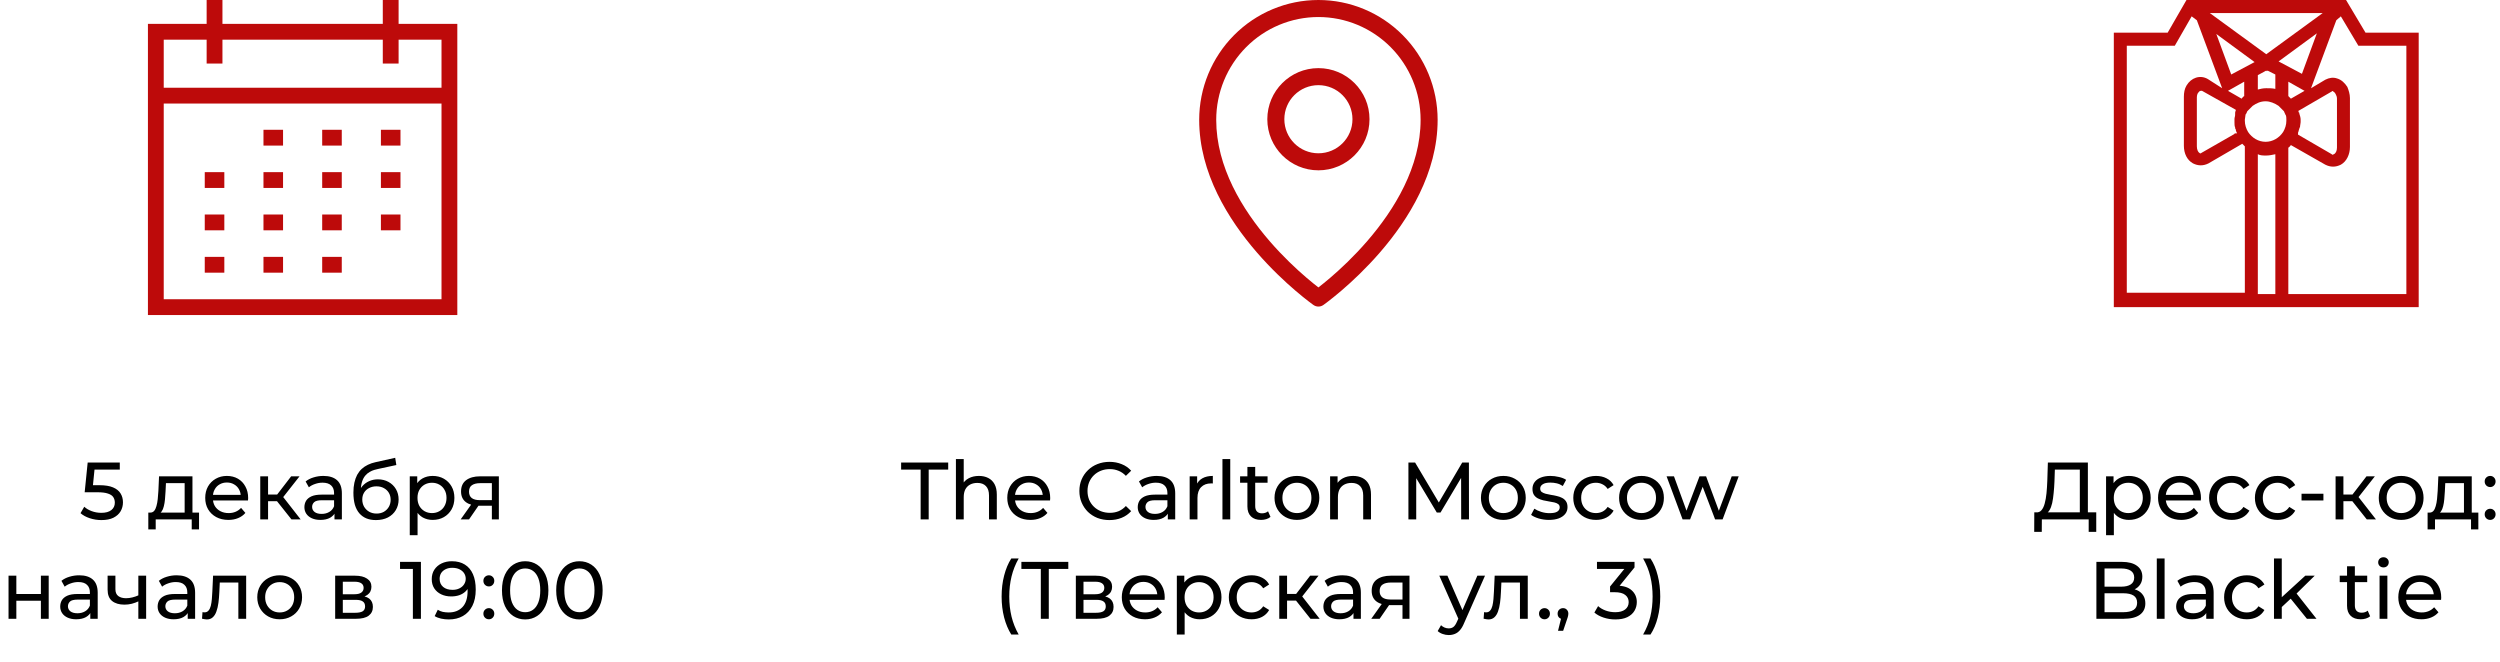 <svg width="1107" height="293" viewBox="0 0 1107 293" fill="none" xmlns="http://www.w3.org/2000/svg">
<path d="M199 14.069H69V136H199V14.069Z" stroke="#BD0A0A" stroke-width="7" stroke-miterlimit="10"/>
<path d="M69 42.348H199" stroke="#BD0A0A" stroke-width="7" stroke-miterlimit="10"/>
<path d="M116.667 60.966H125.333" stroke="#BD0A0A" stroke-width="7" stroke-miterlimit="10"/>
<path d="M142.667 60.966H151.333" stroke="#BD0A0A" stroke-width="7" stroke-miterlimit="10"/>
<path d="M168.667 60.966H177.333" stroke="#BD0A0A" stroke-width="7" stroke-miterlimit="10"/>
<path d="M168.667 79.724H177.333" stroke="#BD0A0A" stroke-width="7" stroke-miterlimit="10"/>
<path d="M142.667 79.724H151.333" stroke="#BD0A0A" stroke-width="7" stroke-miterlimit="10"/>
<path d="M116.667 79.724H125.333" stroke="#BD0A0A" stroke-width="7" stroke-miterlimit="10"/>
<path d="M90.667 79.724H99.333" stroke="#BD0A0A" stroke-width="7" stroke-miterlimit="10"/>
<path d="M90.667 98.483H99.333" stroke="#BD0A0A" stroke-width="7" stroke-miterlimit="10"/>
<path d="M116.667 98.483H125.333" stroke="#BD0A0A" stroke-width="7" stroke-miterlimit="10"/>
<path d="M142.667 98.483H151.333" stroke="#BD0A0A" stroke-width="7" stroke-miterlimit="10"/>
<path d="M168.667 98.483H177.333" stroke="#BD0A0A" stroke-width="7" stroke-miterlimit="10"/>
<path d="M90.667 117.241H99.333" stroke="#BD0A0A" stroke-width="7" stroke-miterlimit="10"/>
<path d="M116.667 117.241H125.333" stroke="#BD0A0A" stroke-width="7" stroke-miterlimit="10"/>
<path d="M142.667 117.241H151.333" stroke="#BD0A0A" stroke-width="7" stroke-miterlimit="10"/>
<path d="M95 0V28.138" stroke="#BD0A0A" stroke-width="7" stroke-miterlimit="10"/>
<path d="M173 0V28.138" stroke="#BD0A0A" stroke-width="7" stroke-miterlimit="10"/>
<path fill-rule="evenodd" clip-rule="evenodd" d="M551.803 20.872C560.291 12.334 571.798 7.542 583.792 7.542C595.786 7.542 607.293 12.334 615.78 20.872C624.269 29.411 629.042 40.996 629.042 53.082C629.042 73.921 617.488 92.78 605.449 106.707C599.475 113.618 593.491 119.187 589.001 123.026C586.866 124.851 585.076 126.28 583.792 127.272C582.508 126.28 580.717 124.851 578.583 123.026C574.092 119.187 568.108 113.618 562.134 106.707C550.095 92.78 538.542 73.921 538.542 53.082C538.542 40.996 543.314 29.411 551.803 20.872ZM581.618 135.061C581.62 135.061 581.621 135.062 583.792 131.979C585.963 135.062 585.964 135.061 585.965 135.061C584.663 135.977 582.92 135.977 581.618 135.061ZM581.618 135.061L583.792 131.979L585.965 135.061L585.979 135.051L586.013 135.027L586.133 134.941C586.236 134.867 586.384 134.76 586.574 134.62C586.954 134.341 587.503 133.932 588.196 133.399C589.583 132.333 591.549 130.77 593.902 128.758C598.602 124.739 604.874 118.905 611.155 111.639C623.626 97.212 636.583 76.621 636.583 53.082C636.583 39.011 631.027 25.512 621.129 15.555C611.23 5.598 597.8 0 583.792 0C569.783 0 556.353 5.598 546.454 15.555C536.557 25.512 531 39.011 531 53.082C531 76.621 543.957 97.212 556.429 111.639C562.71 118.905 568.981 124.739 573.682 128.758C576.035 130.77 578.001 132.333 579.387 133.399C580.08 133.932 580.629 134.341 581.009 134.62C581.199 134.76 581.347 134.867 581.45 134.941L581.57 135.027L581.605 135.051L581.618 135.061ZM568.708 52.792C568.708 44.462 575.462 37.708 583.792 37.708C592.122 37.708 598.875 44.462 598.875 52.792C598.875 61.122 592.122 67.875 583.792 67.875C575.462 67.875 568.708 61.122 568.708 52.792ZM583.792 30.167C571.296 30.167 561.167 40.296 561.167 52.792C561.167 65.287 571.296 75.417 583.792 75.417C596.287 75.417 606.417 65.287 606.417 52.792C606.417 40.296 596.287 30.167 583.792 30.167Z" fill="#BD0A0A"/>
<path d="M44.907 230.288C43.131 230.288 41.403 230.012 39.723 229.46C38.067 228.908 36.711 228.164 35.655 227.228L37.311 224.384C38.151 225.176 39.243 225.824 40.587 226.328C41.931 226.832 43.359 227.084 44.871 227.084C46.791 227.084 48.267 226.676 49.299 225.86C50.331 225.044 50.847 223.952 50.847 222.584C50.847 221.648 50.619 220.832 50.163 220.136C49.707 219.44 48.915 218.912 47.787 218.552C46.683 218.168 45.159 217.976 43.215 217.976H37.491L38.823 204.8H53.043V207.932H40.155L42.027 206.168L40.983 216.572L39.111 214.844H43.971C46.491 214.844 48.519 215.168 50.055 215.816C51.591 216.464 52.707 217.364 53.403 218.516C54.099 219.644 54.447 220.952 54.447 222.44C54.447 223.88 54.099 225.2 53.403 226.4C52.707 227.576 51.651 228.524 50.235 229.244C48.843 229.94 47.067 230.288 44.907 230.288ZM81.763 228.38V213.944H73.483L73.303 217.616C73.255 218.816 73.171 219.98 73.051 221.108C72.955 222.212 72.787 223.232 72.547 224.168C72.331 225.104 72.007 225.872 71.575 226.472C71.143 227.072 70.567 227.444 69.847 227.588L66.427 226.976C67.171 227 67.771 226.76 68.227 226.256C68.683 225.728 69.031 225.008 69.271 224.096C69.535 223.184 69.727 222.152 69.847 221C69.967 219.824 70.063 218.612 70.135 217.364L70.423 210.92H85.219V228.38H81.763ZM65.671 234.428V226.976H88.135V234.428H84.895V230H68.947V234.428H65.671ZM101.133 230.216C99.093 230.216 97.293 229.796 95.733 228.956C94.197 228.116 92.997 226.964 92.133 225.5C91.293 224.036 90.873 222.356 90.873 220.46C90.873 218.564 91.281 216.884 92.097 215.42C92.937 213.956 94.077 212.816 95.517 212C96.981 211.16 98.625 210.74 100.449 210.74C102.297 210.74 103.929 211.148 105.345 211.964C106.761 212.78 107.865 213.932 108.657 215.42C109.473 216.884 109.881 218.6 109.881 220.568C109.881 220.712 109.869 220.88 109.845 221.072C109.845 221.264 109.833 221.444 109.809 221.612H93.573V219.128H108.009L106.605 219.992C106.629 218.768 106.377 217.676 105.849 216.716C105.321 215.756 104.589 215.012 103.653 214.484C102.741 213.932 101.673 213.656 100.449 213.656C99.249 213.656 98.181 213.932 97.245 214.484C96.309 215.012 95.577 215.768 95.049 216.752C94.521 217.712 94.257 218.816 94.257 220.064V220.64C94.257 221.912 94.545 223.052 95.121 224.06C95.721 225.044 96.549 225.812 97.605 226.364C98.661 226.916 99.873 227.192 101.241 227.192C102.369 227.192 103.389 227 104.301 226.616C105.237 226.232 106.053 225.656 106.749 224.888L108.657 227.12C107.793 228.128 106.713 228.896 105.417 229.424C104.145 229.952 102.717 230.216 101.133 230.216ZM129.067 230L121.687 220.712L124.531 218.984L133.135 230H129.067ZM115.243 230V210.92H118.699V230H115.243ZM117.655 221.936V218.984H123.955V221.936H117.655ZM124.819 220.856L121.615 220.424L128.923 210.92H132.631L124.819 220.856ZM148.107 230V225.968L147.927 225.212V218.336C147.927 216.872 147.495 215.744 146.631 214.952C145.791 214.136 144.519 213.728 142.815 213.728C141.687 213.728 140.583 213.92 139.503 214.304C138.423 214.664 137.511 215.156 136.767 215.78L135.327 213.188C136.311 212.396 137.487 211.796 138.855 211.388C140.247 210.956 141.699 210.74 143.211 210.74C145.827 210.74 147.843 211.376 149.259 212.648C150.675 213.92 151.383 215.864 151.383 218.48V230H148.107ZM141.843 230.216C140.427 230.216 139.179 229.976 138.099 229.496C137.043 229.016 136.227 228.356 135.651 227.516C135.075 226.652 134.787 225.68 134.787 224.6C134.787 223.568 135.027 222.632 135.507 221.792C136.011 220.952 136.815 220.28 137.919 219.776C139.047 219.272 140.559 219.02 142.455 219.02H148.503V221.504H142.599C140.871 221.504 139.707 221.792 139.107 222.368C138.507 222.944 138.207 223.64 138.207 224.456C138.207 225.392 138.579 226.148 139.323 226.724C140.067 227.276 141.099 227.552 142.419 227.552C143.715 227.552 144.843 227.264 145.803 226.688C146.787 226.112 147.495 225.272 147.927 224.168L148.611 226.544C148.155 227.672 147.351 228.572 146.199 229.244C145.047 229.892 143.595 230.216 141.843 230.216ZM166.426 230.288C164.842 230.288 163.438 230.036 162.214 229.532C161.014 229.028 159.982 228.284 159.118 227.3C158.254 226.292 157.594 225.032 157.138 223.52C156.706 221.984 156.49 220.184 156.49 218.12C156.49 216.488 156.634 215.024 156.922 213.728C157.21 212.432 157.618 211.28 158.146 210.272C158.698 209.264 159.37 208.388 160.162 207.644C160.978 206.9 161.89 206.288 162.898 205.808C163.93 205.304 165.058 204.92 166.282 204.656L174.994 202.712L175.498 205.916L167.47 207.644C166.99 207.74 166.414 207.884 165.742 208.076C165.07 208.268 164.386 208.568 163.69 208.976C162.994 209.36 162.346 209.9 161.746 210.596C161.146 211.292 160.666 212.204 160.306 213.332C159.946 214.436 159.766 215.804 159.766 217.436C159.766 217.892 159.778 218.24 159.802 218.48C159.826 218.72 159.85 218.96 159.874 219.2C159.922 219.44 159.958 219.8 159.982 220.28L158.542 218.804C158.926 217.484 159.538 216.332 160.378 215.348C161.218 214.364 162.226 213.608 163.402 213.08C164.602 212.528 165.91 212.252 167.326 212.252C169.102 212.252 170.674 212.636 172.042 213.404C173.434 214.172 174.526 215.228 175.318 216.572C176.11 217.916 176.506 219.452 176.506 221.18C176.506 222.932 176.086 224.504 175.246 225.896C174.43 227.264 173.266 228.344 171.754 229.136C170.242 229.904 168.466 230.288 166.426 230.288ZM166.75 227.408C167.974 227.408 169.054 227.144 169.99 226.616C170.926 226.064 171.658 225.332 172.186 224.42C172.714 223.484 172.978 222.44 172.978 221.288C172.978 220.136 172.714 219.116 172.186 218.228C171.658 217.34 170.926 216.644 169.99 216.14C169.054 215.612 167.95 215.348 166.678 215.348C165.478 215.348 164.398 215.6 163.438 216.104C162.478 216.584 161.734 217.268 161.206 218.156C160.678 219.02 160.414 220.028 160.414 221.18C160.414 222.332 160.678 223.388 161.206 224.348C161.758 225.284 162.502 226.028 163.438 226.58C164.398 227.132 165.502 227.408 166.75 227.408ZM191.558 230.216C189.974 230.216 188.522 229.856 187.202 229.136C185.906 228.392 184.862 227.3 184.07 225.86C183.302 224.42 182.918 222.62 182.918 220.46C182.918 218.3 183.29 216.5 184.034 215.06C184.802 213.62 185.834 212.54 187.13 211.82C188.45 211.1 189.926 210.74 191.558 210.74C193.43 210.74 195.086 211.148 196.526 211.964C197.966 212.78 199.106 213.92 199.946 215.384C200.786 216.824 201.206 218.516 201.206 220.46C201.206 222.404 200.786 224.108 199.946 225.572C199.106 227.036 197.966 228.176 196.526 228.992C195.086 229.808 193.43 230.216 191.558 230.216ZM181.442 236.984V210.92H184.754V216.068L184.538 220.496L184.898 224.924V236.984H181.442ZM191.27 227.192C192.494 227.192 193.586 226.916 194.546 226.364C195.53 225.812 196.298 225.032 196.85 224.024C197.426 222.992 197.714 221.804 197.714 220.46C197.714 219.092 197.426 217.916 196.85 216.932C196.298 215.924 195.53 215.144 194.546 214.592C193.586 214.04 192.494 213.764 191.27 213.764C190.07 213.764 188.978 214.04 187.994 214.592C187.034 215.144 186.266 215.924 185.69 216.932C185.138 217.916 184.862 219.092 184.862 220.46C184.862 221.804 185.138 222.992 185.69 224.024C186.266 225.032 187.034 225.812 187.994 226.364C188.978 226.916 190.07 227.192 191.27 227.192ZM217.798 230V223.304L218.338 223.952H212.254C209.71 223.952 207.718 223.412 206.278 222.332C204.862 221.252 204.154 219.68 204.154 217.616C204.154 215.408 204.91 213.74 206.422 212.612C207.958 211.484 209.998 210.92 212.542 210.92H220.894V230H217.798ZM203.974 230L209.158 222.692H212.722L207.682 230H203.974ZM217.798 222.224V212.972L218.338 213.944H212.65C211.066 213.944 209.842 214.244 208.978 214.844C208.114 215.42 207.682 216.38 207.682 217.724C207.682 220.22 209.29 221.468 212.506 221.468H218.338L217.798 222.224ZM3.78 274V254.92H7.236V263.02H18.108V254.92H21.564V274H18.108V266.008H7.236V274H3.78ZM39.983 274V269.968L39.803 269.212V262.336C39.803 260.872 39.371 259.744 38.508 258.952C37.667 258.136 36.395 257.728 34.691 257.728C33.563 257.728 32.459 257.92 31.38 258.304C30.299 258.664 29.387 259.156 28.643 259.78L27.203 257.188C28.188 256.396 29.363 255.796 30.732 255.388C32.123 254.956 33.575 254.74 35.087 254.74C37.703 254.74 39.719 255.376 41.136 256.648C42.551 257.92 43.26 259.864 43.26 262.48V274H39.983ZM33.719 274.216C32.303 274.216 31.055 273.976 29.976 273.496C28.919 273.016 28.104 272.356 27.527 271.516C26.951 270.652 26.663 269.68 26.663 268.6C26.663 267.568 26.904 266.632 27.384 265.792C27.887 264.952 28.692 264.28 29.796 263.776C30.924 263.272 32.435 263.02 34.331 263.02H40.38V265.504H34.475C32.748 265.504 31.584 265.792 30.983 266.368C30.384 266.944 30.084 267.64 30.084 268.456C30.084 269.392 30.456 270.148 31.2 270.724C31.944 271.276 32.975 271.552 34.295 271.552C35.592 271.552 36.719 271.264 37.679 270.688C38.663 270.112 39.371 269.272 39.803 268.168L40.487 270.544C40.032 271.672 39.227 272.572 38.075 273.244C36.923 273.892 35.471 274.216 33.719 274.216ZM61.507 266.188C60.499 266.668 59.455 267.052 58.375 267.34C57.319 267.604 56.227 267.736 55.099 267.736C52.795 267.736 50.971 267.196 49.627 266.116C48.307 265.036 47.647 263.368 47.647 261.112V254.92H51.103V260.896C51.103 262.264 51.523 263.272 52.363 263.92C53.227 264.568 54.379 264.892 55.819 264.892C56.731 264.892 57.667 264.772 58.627 264.532C59.611 264.292 60.571 263.956 61.507 263.524V266.188ZM61.255 274V254.92H64.711V274H61.255ZM83.12 274V269.968L82.94 269.212V262.336C82.94 260.872 82.508 259.744 81.644 258.952C80.804 258.136 79.532 257.728 77.828 257.728C76.7 257.728 75.596 257.92 74.516 258.304C73.436 258.664 72.524 259.156 71.78 259.78L70.34 257.188C71.324 256.396 72.5 255.796 73.868 255.388C75.26 254.956 76.712 254.74 78.224 254.74C80.84 254.74 82.856 255.376 84.272 256.648C85.688 257.92 86.396 259.864 86.396 262.48V274H83.12ZM76.856 274.216C75.44 274.216 74.192 273.976 73.112 273.496C72.056 273.016 71.24 272.356 70.664 271.516C70.088 270.652 69.8 269.68 69.8 268.6C69.8 267.568 70.04 266.632 70.52 265.792C71.024 264.952 71.828 264.28 72.932 263.776C74.06 263.272 75.572 263.02 77.468 263.02H83.516V265.504H77.612C75.884 265.504 74.72 265.792 74.12 266.368C73.52 266.944 73.22 267.64 73.22 268.456C73.22 269.392 73.592 270.148 74.336 270.724C75.08 271.276 76.112 271.552 77.432 271.552C78.728 271.552 79.856 271.264 80.816 270.688C81.8 270.112 82.508 269.272 82.94 268.168L83.624 270.544C83.168 271.672 82.364 272.572 81.212 273.244C80.06 273.892 78.608 274.216 76.856 274.216ZM89.451 273.964L89.668 271.048C89.835 271.072 89.992 271.096 90.135 271.12C90.279 271.144 90.412 271.156 90.531 271.156C91.299 271.156 91.9 270.892 92.332 270.364C92.787 269.836 93.124 269.14 93.34 268.276C93.555 267.388 93.712 266.392 93.808 265.288C93.903 264.184 93.975 263.08 94.023 261.976L94.347 254.92H108.999V274H105.543V256.936L106.371 257.944H96.579L97.371 256.9L97.12 262.192C97.047 263.872 96.915 265.444 96.724 266.908C96.531 268.372 96.231 269.656 95.823 270.76C95.439 271.864 94.9 272.728 94.204 273.352C93.531 273.976 92.656 274.288 91.576 274.288C91.263 274.288 90.927 274.252 90.567 274.18C90.231 274.132 89.859 274.06 89.451 273.964ZM123.854 274.216C121.934 274.216 120.23 273.796 118.742 272.956C117.254 272.116 116.078 270.964 115.214 269.5C114.35 268.012 113.918 266.332 113.918 264.46C113.918 262.564 114.35 260.884 115.214 259.42C116.078 257.956 117.254 256.816 118.742 256C120.23 255.16 121.934 254.74 123.854 254.74C125.75 254.74 127.442 255.16 128.93 256C130.442 256.816 131.618 257.956 132.458 259.42C133.322 260.86 133.754 262.54 133.754 264.46C133.754 266.356 133.322 268.036 132.458 269.5C131.618 270.964 130.442 272.116 128.93 272.956C127.442 273.796 125.75 274.216 123.854 274.216ZM123.854 271.192C125.078 271.192 126.17 270.916 127.13 270.364C128.114 269.812 128.882 269.032 129.434 268.024C129.986 266.992 130.262 265.804 130.262 264.46C130.262 263.092 129.986 261.916 129.434 260.932C128.882 259.924 128.114 259.144 127.13 258.592C126.17 258.04 125.078 257.764 123.854 257.764C122.63 257.764 121.538 258.04 120.578 258.592C119.618 259.144 118.85 259.924 118.274 260.932C117.698 261.916 117.41 263.092 117.41 264.46C117.41 265.804 117.698 266.992 118.274 268.024C118.85 269.032 119.618 269.812 120.578 270.364C121.538 270.916 122.63 271.192 123.854 271.192ZM148.412 274V254.92H157.268C159.5 254.92 161.252 255.352 162.524 256.216C163.82 257.056 164.468 258.256 164.468 259.816C164.468 261.376 163.856 262.588 162.632 263.452C161.432 264.292 159.836 264.712 157.844 264.712L158.384 263.776C160.664 263.776 162.356 264.196 163.46 265.036C164.564 265.876 165.116 267.112 165.116 268.744C165.116 270.4 164.492 271.696 163.244 272.632C162.02 273.544 160.136 274 157.592 274H148.412ZM151.796 271.336H157.34C158.78 271.336 159.86 271.12 160.58 270.688C161.3 270.232 161.66 269.512 161.66 268.528C161.66 267.52 161.324 266.788 160.652 266.332C160.004 265.852 158.972 265.612 157.556 265.612H151.796V271.336ZM151.796 263.128H156.98C158.3 263.128 159.296 262.888 159.968 262.408C160.664 261.904 161.012 261.208 161.012 260.32C161.012 259.408 160.664 258.724 159.968 258.268C159.296 257.812 158.3 257.584 156.98 257.584H151.796V263.128ZM182.822 274V250.24L184.37 251.932H177.134V248.8H186.386V274H182.822ZM200.07 248.512C202.35 248.512 204.27 249.004 205.83 249.988C207.414 250.972 208.614 252.4 209.43 254.272C210.246 256.12 210.654 258.388 210.654 261.076C210.654 263.932 210.15 266.344 209.142 268.312C208.134 270.28 206.742 271.768 204.966 272.776C203.19 273.784 201.114 274.288 198.738 274.288C197.562 274.288 196.422 274.168 195.318 273.928C194.238 273.688 193.29 273.316 192.474 272.812L193.842 270.004C194.514 270.436 195.258 270.748 196.074 270.94C196.914 271.108 197.79 271.192 198.702 271.192C201.246 271.192 203.274 270.4 204.786 268.816C206.298 267.208 207.054 264.832 207.054 261.688C207.054 261.184 207.03 260.584 206.982 259.888C206.934 259.192 206.826 258.508 206.658 257.836L207.846 259.06C207.51 260.164 206.946 261.1 206.154 261.868C205.386 262.612 204.45 263.176 203.346 263.56C202.266 263.92 201.078 264.1 199.782 264.1C198.126 264.1 196.65 263.788 195.354 263.164C194.058 262.54 193.038 261.664 192.294 260.536C191.55 259.384 191.178 258.028 191.178 256.468C191.178 254.836 191.562 253.432 192.33 252.256C193.122 251.056 194.19 250.132 195.534 249.484C196.902 248.836 198.414 248.512 200.07 248.512ZM200.214 251.428C199.134 251.428 198.174 251.632 197.334 252.04C196.494 252.448 195.834 253.012 195.354 253.732C194.898 254.452 194.67 255.316 194.67 256.324C194.67 257.812 195.186 259 196.218 259.888C197.25 260.752 198.642 261.184 200.394 261.184C201.546 261.184 202.554 260.968 203.418 260.536C204.306 260.104 204.99 259.516 205.47 258.772C205.974 258.028 206.226 257.2 206.226 256.288C206.226 255.4 205.998 254.596 205.542 253.876C205.086 253.156 204.414 252.568 203.526 252.112C202.638 251.656 201.534 251.428 200.214 251.428ZM216.493 259.672C215.821 259.672 215.245 259.444 214.765 258.988C214.285 258.508 214.045 257.908 214.045 257.188C214.045 256.468 214.285 255.88 214.765 255.424C215.245 254.968 215.821 254.74 216.493 254.74C217.141 254.74 217.693 254.968 218.149 255.424C218.629 255.88 218.869 256.468 218.869 257.188C218.869 257.908 218.629 258.508 218.149 258.988C217.693 259.444 217.141 259.672 216.493 259.672ZM216.493 274.216C215.821 274.216 215.245 273.988 214.765 273.532C214.285 273.052 214.045 272.452 214.045 271.732C214.045 271.012 214.285 270.424 214.765 269.968C215.245 269.512 215.821 269.284 216.493 269.284C217.141 269.284 217.693 269.512 218.149 269.968C218.629 270.424 218.869 271.012 218.869 271.732C218.869 272.452 218.629 273.052 218.149 273.532C217.693 273.988 217.141 274.216 216.493 274.216ZM232.569 274.288C230.601 274.288 228.837 273.784 227.277 272.776C225.741 271.768 224.517 270.304 223.605 268.384C222.717 266.464 222.273 264.136 222.273 261.4C222.273 258.664 222.717 256.336 223.605 254.416C224.517 252.496 225.741 251.032 227.277 250.024C228.837 249.016 230.601 248.512 232.569 248.512C234.513 248.512 236.265 249.016 237.825 250.024C239.385 251.032 240.609 252.496 241.497 254.416C242.385 256.336 242.829 258.664 242.829 261.4C242.829 264.136 242.385 266.464 241.497 268.384C240.609 270.304 239.385 271.768 237.825 272.776C236.265 273.784 234.513 274.288 232.569 274.288ZM232.569 271.084C233.889 271.084 235.041 270.724 236.025 270.004C237.033 269.284 237.813 268.204 238.365 266.764C238.941 265.324 239.229 263.536 239.229 261.4C239.229 259.264 238.941 257.476 238.365 256.036C237.813 254.596 237.033 253.516 236.025 252.796C235.041 252.076 233.889 251.716 232.569 251.716C231.249 251.716 230.085 252.076 229.077 252.796C228.069 253.516 227.277 254.596 226.701 256.036C226.149 257.476 225.873 259.264 225.873 261.4C225.873 263.536 226.149 265.324 226.701 266.764C227.277 268.204 228.069 269.284 229.077 270.004C230.085 270.724 231.249 271.084 232.569 271.084ZM256.581 274.288C254.613 274.288 252.849 273.784 251.289 272.776C249.753 271.768 248.529 270.304 247.617 268.384C246.729 266.464 246.285 264.136 246.285 261.4C246.285 258.664 246.729 256.336 247.617 254.416C248.529 252.496 249.753 251.032 251.289 250.024C252.849 249.016 254.613 248.512 256.581 248.512C258.525 248.512 260.277 249.016 261.837 250.024C263.397 251.032 264.621 252.496 265.509 254.416C266.397 256.336 266.841 258.664 266.841 261.4C266.841 264.136 266.397 266.464 265.509 268.384C264.621 270.304 263.397 271.768 261.837 272.776C260.277 273.784 258.525 274.288 256.581 274.288ZM256.581 271.084C257.901 271.084 259.053 270.724 260.037 270.004C261.045 269.284 261.825 268.204 262.377 266.764C262.953 265.324 263.241 263.536 263.241 261.4C263.241 259.264 262.953 257.476 262.377 256.036C261.825 254.596 261.045 253.516 260.037 252.796C259.053 252.076 257.901 251.716 256.581 251.716C255.261 251.716 254.097 252.076 253.089 252.796C252.081 253.516 251.289 254.596 250.713 256.036C250.161 257.476 249.885 259.264 249.885 261.4C249.885 263.536 250.161 265.324 250.713 266.764C251.289 268.204 252.081 269.284 253.089 270.004C254.097 270.724 255.261 271.084 256.581 271.084Z" fill="black"/>
<path d="M407.659 230V207.932H399.019V204.8H419.863V207.932H411.223V230H407.659ZM433.468 210.74C435.028 210.74 436.396 211.04 437.572 211.64C438.772 212.24 439.708 213.152 440.38 214.376C441.052 215.6 441.388 217.148 441.388 219.02V230H437.932V219.416C437.932 217.568 437.476 216.176 436.564 215.24C435.676 214.304 434.416 213.836 432.784 213.836C431.56 213.836 430.492 214.076 429.58 214.556C428.668 215.036 427.96 215.744 427.456 216.68C426.976 217.616 426.736 218.78 426.736 220.172V230H423.28V203.288H426.736V216.068L426.052 214.7C426.676 213.452 427.636 212.48 428.932 211.784C430.228 211.088 431.74 210.74 433.468 210.74ZM456.28 230.216C454.24 230.216 452.44 229.796 450.88 228.956C449.344 228.116 448.144 226.964 447.28 225.5C446.44 224.036 446.02 222.356 446.02 220.46C446.02 218.564 446.428 216.884 447.244 215.42C448.084 213.956 449.224 212.816 450.664 212C452.128 211.16 453.772 210.74 455.596 210.74C457.444 210.74 459.076 211.148 460.492 211.964C461.908 212.78 463.012 213.932 463.804 215.42C464.62 216.884 465.028 218.6 465.028 220.568C465.028 220.712 465.016 220.88 464.992 221.072C464.992 221.264 464.98 221.444 464.956 221.612H448.72V219.128H463.156L461.752 219.992C461.776 218.768 461.524 217.676 460.996 216.716C460.468 215.756 459.736 215.012 458.8 214.484C457.888 213.932 456.82 213.656 455.596 213.656C454.396 213.656 453.328 213.932 452.392 214.484C451.456 215.012 450.724 215.768 450.196 216.752C449.668 217.712 449.404 218.816 449.404 220.064V220.64C449.404 221.912 449.692 223.052 450.268 224.06C450.868 225.044 451.696 225.812 452.752 226.364C453.808 226.916 455.02 227.192 456.388 227.192C457.516 227.192 458.536 227 459.448 226.616C460.384 226.232 461.2 225.656 461.896 224.888L463.804 227.12C462.94 228.128 461.86 228.896 460.564 229.424C459.292 229.952 457.864 230.216 456.28 230.216ZM491.267 230.288C489.347 230.288 487.571 229.976 485.939 229.352C484.331 228.704 482.927 227.804 481.727 226.652C480.551 225.476 479.627 224.108 478.955 222.548C478.283 220.988 477.947 219.272 477.947 217.4C477.947 215.528 478.283 213.812 478.955 212.252C479.627 210.692 480.563 209.336 481.763 208.184C482.963 207.008 484.367 206.108 485.975 205.484C487.607 204.836 489.383 204.512 491.303 204.512C493.247 204.512 495.035 204.848 496.667 205.52C498.323 206.168 499.727 207.14 500.879 208.436L498.539 210.704C497.579 209.696 496.499 208.952 495.299 208.472C494.099 207.968 492.815 207.716 491.447 207.716C490.031 207.716 488.711 207.956 487.487 208.436C486.287 208.916 485.243 209.588 484.355 210.452C483.467 211.316 482.771 212.348 482.267 213.548C481.787 214.724 481.547 216.008 481.547 217.4C481.547 218.792 481.787 220.088 482.267 221.288C482.771 222.464 483.467 223.484 484.355 224.348C485.243 225.212 486.287 225.884 487.487 226.364C488.711 226.844 490.031 227.084 491.447 227.084C492.815 227.084 494.099 226.844 495.299 226.364C496.499 225.86 497.579 225.092 498.539 224.06L500.879 226.328C499.727 227.624 498.323 228.608 496.667 229.28C495.035 229.952 493.235 230.288 491.267 230.288ZM517.108 230V225.968L516.928 225.212V218.336C516.928 216.872 516.496 215.744 515.632 214.952C514.792 214.136 513.52 213.728 511.816 213.728C510.688 213.728 509.584 213.92 508.504 214.304C507.424 214.664 506.512 215.156 505.768 215.78L504.328 213.188C505.312 212.396 506.488 211.796 507.856 211.388C509.248 210.956 510.7 210.74 512.212 210.74C514.828 210.74 516.844 211.376 518.26 212.648C519.676 213.92 520.384 215.864 520.384 218.48V230H517.108ZM510.844 230.216C509.428 230.216 508.18 229.976 507.1 229.496C506.044 229.016 505.228 228.356 504.652 227.516C504.076 226.652 503.788 225.68 503.788 224.6C503.788 223.568 504.028 222.632 504.508 221.792C505.012 220.952 505.816 220.28 506.92 219.776C508.048 219.272 509.56 219.02 511.456 219.02H517.504V221.504H511.6C509.872 221.504 508.708 221.792 508.108 222.368C507.508 222.944 507.208 223.64 507.208 224.456C507.208 225.392 507.58 226.148 508.324 226.724C509.068 227.276 510.1 227.552 511.42 227.552C512.716 227.552 513.844 227.264 514.804 226.688C515.788 226.112 516.496 225.272 516.928 224.168L517.612 226.544C517.156 227.672 516.352 228.572 515.2 229.244C514.048 229.892 512.596 230.216 510.844 230.216ZM526.78 230V210.92H530.092V216.104L529.768 214.808C530.296 213.488 531.184 212.48 532.432 211.784C533.68 211.088 535.216 210.74 537.04 210.74V214.088C536.896 214.064 536.752 214.052 536.608 214.052C536.488 214.052 536.368 214.052 536.248 214.052C534.4 214.052 532.936 214.604 531.856 215.708C530.776 216.812 530.236 218.408 530.236 220.496V230H526.78ZM541.299 230V203.288H544.755V230H541.299ZM558.398 230.216C556.478 230.216 554.99 229.7 553.934 228.668C552.878 227.636 552.35 226.16 552.35 224.24V206.744H555.806V224.096C555.806 225.128 556.058 225.92 556.562 226.472C557.09 227.024 557.834 227.3 558.794 227.3C559.874 227.3 560.774 227 561.494 226.4L562.574 228.884C562.046 229.34 561.41 229.676 560.666 229.892C559.946 230.108 559.19 230.216 558.398 230.216ZM549.11 213.764V210.92H561.278V213.764H549.11ZM574.292 230.216C572.372 230.216 570.668 229.796 569.18 228.956C567.692 228.116 566.516 226.964 565.652 225.5C564.788 224.012 564.356 222.332 564.356 220.46C564.356 218.564 564.788 216.884 565.652 215.42C566.516 213.956 567.692 212.816 569.18 212C570.668 211.16 572.372 210.74 574.292 210.74C576.188 210.74 577.88 211.16 579.368 212C580.88 212.816 582.056 213.956 582.896 215.42C583.76 216.86 584.192 218.54 584.192 220.46C584.192 222.356 583.76 224.036 582.896 225.5C582.056 226.964 580.88 228.116 579.368 228.956C577.88 229.796 576.188 230.216 574.292 230.216ZM574.292 227.192C575.516 227.192 576.608 226.916 577.568 226.364C578.552 225.812 579.32 225.032 579.872 224.024C580.424 222.992 580.7 221.804 580.7 220.46C580.7 219.092 580.424 217.916 579.872 216.932C579.32 215.924 578.552 215.144 577.568 214.592C576.608 214.04 575.516 213.764 574.292 213.764C573.068 213.764 571.976 214.04 571.016 214.592C570.056 215.144 569.288 215.924 568.712 216.932C568.136 217.916 567.848 219.092 567.848 220.46C567.848 221.804 568.136 222.992 568.712 224.024C569.288 225.032 570.056 225.812 571.016 226.364C571.976 226.916 573.068 227.192 574.292 227.192ZM599.159 210.74C600.719 210.74 602.087 211.04 603.263 211.64C604.463 212.24 605.399 213.152 606.071 214.376C606.743 215.6 607.079 217.148 607.079 219.02V230H603.623V219.416C603.623 217.568 603.167 216.176 602.255 215.24C601.367 214.304 600.107 213.836 598.475 213.836C597.251 213.836 596.183 214.076 595.271 214.556C594.359 215.036 593.651 215.744 593.147 216.68C592.667 217.616 592.427 218.78 592.427 220.172V230H588.971V210.92H592.283V216.068L591.743 214.7C592.367 213.452 593.327 212.48 594.623 211.784C595.919 211.088 597.431 210.74 599.159 210.74ZM623.647 230V204.8H626.599L637.903 223.844H636.319L647.479 204.8H650.431L650.467 230H647.011L646.975 210.236H647.803L637.867 226.94H636.211L626.203 210.236H627.103V230H623.647ZM665.698 230.216C663.778 230.216 662.074 229.796 660.586 228.956C659.098 228.116 657.922 226.964 657.058 225.5C656.194 224.012 655.762 222.332 655.762 220.46C655.762 218.564 656.194 216.884 657.058 215.42C657.922 213.956 659.098 212.816 660.586 212C662.074 211.16 663.778 210.74 665.698 210.74C667.594 210.74 669.286 211.16 670.774 212C672.286 212.816 673.462 213.956 674.302 215.42C675.166 216.86 675.598 218.54 675.598 220.46C675.598 222.356 675.166 224.036 674.302 225.5C673.462 226.964 672.286 228.116 670.774 228.956C669.286 229.796 667.594 230.216 665.698 230.216ZM665.698 227.192C666.922 227.192 668.014 226.916 668.974 226.364C669.958 225.812 670.726 225.032 671.278 224.024C671.83 222.992 672.106 221.804 672.106 220.46C672.106 219.092 671.83 217.916 671.278 216.932C670.726 215.924 669.958 215.144 668.974 214.592C668.014 214.04 666.922 213.764 665.698 213.764C664.474 213.764 663.382 214.04 662.422 214.592C661.462 215.144 660.694 215.924 660.118 216.932C659.542 217.916 659.254 219.092 659.254 220.46C659.254 221.804 659.542 222.992 660.118 224.024C660.694 225.032 661.462 225.812 662.422 226.364C663.382 226.916 664.474 227.192 665.698 227.192ZM685.85 230.216C684.266 230.216 682.754 230 681.314 229.568C679.898 229.136 678.782 228.608 677.966 227.984L679.406 225.248C680.222 225.8 681.23 226.268 682.43 226.652C683.63 227.036 684.854 227.228 686.102 227.228C687.71 227.228 688.862 227 689.558 226.544C690.278 226.088 690.638 225.452 690.638 224.636C690.638 224.036 690.422 223.568 689.99 223.232C689.558 222.896 688.982 222.644 688.262 222.476C687.566 222.308 686.786 222.164 685.922 222.044C685.058 221.9 684.194 221.732 683.33 221.54C682.466 221.324 681.674 221.036 680.954 220.676C680.234 220.292 679.658 219.776 679.226 219.128C678.794 218.456 678.578 217.568 678.578 216.464C678.578 215.312 678.902 214.304 679.55 213.44C680.198 212.576 681.11 211.916 682.286 211.46C683.486 210.98 684.902 210.74 686.534 210.74C687.782 210.74 689.042 210.896 690.314 211.208C691.61 211.496 692.666 211.916 693.482 212.468L692.006 215.204C691.142 214.628 690.242 214.232 689.306 214.016C688.37 213.8 687.434 213.692 686.498 213.692C684.986 213.692 683.858 213.944 683.114 214.448C682.37 214.928 681.998 215.552 681.998 216.32C681.998 216.968 682.214 217.472 682.646 217.832C683.102 218.168 683.678 218.432 684.374 218.624C685.094 218.816 685.886 218.984 686.75 219.128C687.614 219.248 688.478 219.416 689.342 219.632C690.206 219.824 690.986 220.1 691.682 220.46C692.402 220.82 692.978 221.324 693.41 221.972C693.866 222.62 694.094 223.484 694.094 224.564C694.094 225.716 693.758 226.712 693.086 227.552C692.414 228.392 691.466 229.052 690.242 229.532C689.018 229.988 687.554 230.216 685.85 230.216ZM706.729 230.216C704.785 230.216 703.045 229.796 701.509 228.956C699.997 228.116 698.809 226.964 697.945 225.5C697.081 224.036 696.649 222.356 696.649 220.46C696.649 218.564 697.081 216.884 697.945 215.42C698.809 213.956 699.997 212.816 701.509 212C703.045 211.16 704.785 210.74 706.729 210.74C708.457 210.74 709.993 211.088 711.337 211.784C712.705 212.456 713.761 213.464 714.505 214.808L711.877 216.5C711.253 215.564 710.485 214.88 709.573 214.448C708.685 213.992 707.725 213.764 706.693 213.764C705.445 213.764 704.329 214.04 703.345 214.592C702.361 215.144 701.581 215.924 701.005 216.932C700.429 217.916 700.141 219.092 700.141 220.46C700.141 221.828 700.429 223.016 701.005 224.024C701.581 225.032 702.361 225.812 703.345 226.364C704.329 226.916 705.445 227.192 706.693 227.192C707.725 227.192 708.685 226.976 709.573 226.544C710.485 226.088 711.253 225.392 711.877 224.456L714.505 226.112C713.761 227.432 712.705 228.452 711.337 229.172C709.993 229.868 708.457 230.216 706.729 230.216ZM726.87 230.216C724.95 230.216 723.246 229.796 721.758 228.956C720.27 228.116 719.094 226.964 718.23 225.5C717.366 224.012 716.934 222.332 716.934 220.46C716.934 218.564 717.366 216.884 718.23 215.42C719.094 213.956 720.27 212.816 721.758 212C723.246 211.16 724.95 210.74 726.87 210.74C728.766 210.74 730.458 211.16 731.946 212C733.458 212.816 734.634 213.956 735.474 215.42C736.338 216.86 736.77 218.54 736.77 220.46C736.77 222.356 736.338 224.036 735.474 225.5C734.634 226.964 733.458 228.116 731.946 228.956C730.458 229.796 728.766 230.216 726.87 230.216ZM726.87 227.192C728.094 227.192 729.186 226.916 730.146 226.364C731.13 225.812 731.898 225.032 732.45 224.024C733.002 222.992 733.278 221.804 733.278 220.46C733.278 219.092 733.002 217.916 732.45 216.932C731.898 215.924 731.13 215.144 730.146 214.592C729.186 214.04 728.094 213.764 726.87 213.764C725.646 213.764 724.554 214.04 723.594 214.592C722.634 215.144 721.866 215.924 721.29 216.932C720.714 217.916 720.426 219.092 720.426 220.46C720.426 221.804 720.714 222.992 721.29 224.024C721.866 225.032 722.634 225.812 723.594 226.364C724.554 226.916 725.646 227.192 726.87 227.192ZM745.054 230L737.962 210.92H741.238L747.538 228.2H745.99L752.542 210.92H755.458L761.866 228.2H760.354L766.798 210.92H769.894L762.766 230H759.454L753.442 214.232H754.45L748.366 230H745.054ZM447.8 280.984C446.432 278.8 445.376 276.28 444.632 273.424C443.888 270.544 443.516 267.448 443.516 264.136C443.516 260.824 443.888 257.728 444.632 254.848C445.376 251.944 446.432 249.424 447.8 247.288H451.076C449.636 249.832 448.58 252.496 447.908 255.28C447.236 258.04 446.9 260.992 446.9 264.136C446.9 267.28 447.236 270.244 447.908 273.028C448.58 275.788 449.636 278.44 451.076 280.984H447.8ZM460.875 274V250.996L461.775 251.932H452.271V248.8H473.043V251.932H463.539L464.403 250.996V274H460.875ZM476.385 274V254.92H485.241C487.473 254.92 489.225 255.352 490.497 256.216C491.793 257.056 492.441 258.256 492.441 259.816C492.441 261.376 491.829 262.588 490.605 263.452C489.405 264.292 487.809 264.712 485.817 264.712L486.357 263.776C488.637 263.776 490.329 264.196 491.433 265.036C492.537 265.876 493.089 267.112 493.089 268.744C493.089 270.4 492.465 271.696 491.217 272.632C489.993 273.544 488.109 274 485.565 274H476.385ZM479.769 271.336H485.313C486.753 271.336 487.833 271.12 488.553 270.688C489.273 270.232 489.633 269.512 489.633 268.528C489.633 267.52 489.297 266.788 488.625 266.332C487.977 265.852 486.945 265.612 485.529 265.612H479.769V271.336ZM479.769 263.128H484.953C486.273 263.128 487.269 262.888 487.941 262.408C488.637 261.904 488.985 261.208 488.985 260.32C488.985 259.408 488.637 258.724 487.941 258.268C487.269 257.812 486.273 257.584 484.953 257.584H479.769V263.128ZM506.994 274.216C504.954 274.216 503.154 273.796 501.594 272.956C500.058 272.116 498.858 270.964 497.994 269.5C497.154 268.036 496.734 266.356 496.734 264.46C496.734 262.564 497.142 260.884 497.958 259.42C498.798 257.956 499.938 256.816 501.378 256C502.842 255.16 504.486 254.74 506.31 254.74C508.158 254.74 509.79 255.148 511.206 255.964C512.622 256.78 513.726 257.932 514.518 259.42C515.334 260.884 515.742 262.6 515.742 264.568C515.742 264.712 515.73 264.88 515.706 265.072C515.706 265.264 515.694 265.444 515.67 265.612H499.434V263.128H513.87L512.466 263.992C512.49 262.768 512.238 261.676 511.71 260.716C511.182 259.756 510.45 259.012 509.514 258.484C508.602 257.932 507.534 257.656 506.31 257.656C505.11 257.656 504.042 257.932 503.106 258.484C502.17 259.012 501.438 259.768 500.91 260.752C500.382 261.712 500.118 262.816 500.118 264.064V264.64C500.118 265.912 500.406 267.052 500.982 268.06C501.582 269.044 502.41 269.812 503.466 270.364C504.522 270.916 505.734 271.192 507.102 271.192C508.23 271.192 509.25 271 510.162 270.616C511.098 270.232 511.914 269.656 512.61 268.888L514.518 271.12C513.654 272.128 512.574 272.896 511.278 273.424C510.006 273.952 508.578 274.216 506.994 274.216ZM531.22 274.216C529.636 274.216 528.184 273.856 526.864 273.136C525.568 272.392 524.524 271.3 523.732 269.86C522.964 268.42 522.58 266.62 522.58 264.46C522.58 262.3 522.952 260.5 523.696 259.06C524.464 257.62 525.496 256.54 526.792 255.82C528.112 255.1 529.588 254.74 531.22 254.74C533.092 254.74 534.748 255.148 536.188 255.964C537.628 256.78 538.768 257.92 539.608 259.384C540.448 260.824 540.868 262.516 540.868 264.46C540.868 266.404 540.448 268.108 539.608 269.572C538.768 271.036 537.628 272.176 536.188 272.992C534.748 273.808 533.092 274.216 531.22 274.216ZM521.104 280.984V254.92H524.416V260.068L524.2 264.496L524.56 268.924V280.984H521.104ZM530.932 271.192C532.156 271.192 533.248 270.916 534.208 270.364C535.192 269.812 535.96 269.032 536.512 268.024C537.088 266.992 537.376 265.804 537.376 264.46C537.376 263.092 537.088 261.916 536.512 260.932C535.96 259.924 535.192 259.144 534.208 258.592C533.248 258.04 532.156 257.764 530.932 257.764C529.732 257.764 528.64 258.04 527.656 258.592C526.696 259.144 525.928 259.924 525.352 260.932C524.8 261.916 524.524 263.092 524.524 264.46C524.524 265.804 524.8 266.992 525.352 268.024C525.928 269.032 526.696 269.812 527.656 270.364C528.64 270.916 529.732 271.192 530.932 271.192ZM554.205 274.216C552.261 274.216 550.521 273.796 548.985 272.956C547.473 272.116 546.285 270.964 545.421 269.5C544.557 268.036 544.125 266.356 544.125 264.46C544.125 262.564 544.557 260.884 545.421 259.42C546.285 257.956 547.473 256.816 548.985 256C550.521 255.16 552.261 254.74 554.205 254.74C555.933 254.74 557.469 255.088 558.813 255.784C560.181 256.456 561.237 257.464 561.981 258.808L559.353 260.5C558.729 259.564 557.961 258.88 557.049 258.448C556.161 257.992 555.201 257.764 554.169 257.764C552.921 257.764 551.805 258.04 550.821 258.592C549.837 259.144 549.057 259.924 548.481 260.932C547.905 261.916 547.617 263.092 547.617 264.46C547.617 265.828 547.905 267.016 548.481 268.024C549.057 269.032 549.837 269.812 550.821 270.364C551.805 270.916 552.921 271.192 554.169 271.192C555.201 271.192 556.161 270.976 557.049 270.544C557.961 270.088 558.729 269.392 559.353 268.456L561.981 270.112C561.237 271.432 560.181 272.452 558.813 273.172C557.469 273.868 555.933 274.216 554.205 274.216ZM580.279 274L572.899 264.712L575.743 262.984L584.347 274H580.279ZM566.455 274V254.92H569.911V274H566.455ZM568.867 265.936V262.984H575.167V265.936H568.867ZM576.031 264.856L572.827 264.424L580.135 254.92H583.843L576.031 264.856ZM599.319 274V269.968L599.139 269.212V262.336C599.139 260.872 598.707 259.744 597.843 258.952C597.003 258.136 595.731 257.728 594.027 257.728C592.899 257.728 591.795 257.92 590.715 258.304C589.635 258.664 588.723 259.156 587.979 259.78L586.539 257.188C587.523 256.396 588.699 255.796 590.067 255.388C591.459 254.956 592.911 254.74 594.423 254.74C597.039 254.74 599.055 255.376 600.471 256.648C601.887 257.92 602.595 259.864 602.595 262.48V274H599.319ZM593.055 274.216C591.639 274.216 590.391 273.976 589.311 273.496C588.255 273.016 587.439 272.356 586.863 271.516C586.287 270.652 585.999 269.68 585.999 268.6C585.999 267.568 586.239 266.632 586.719 265.792C587.223 264.952 588.027 264.28 589.131 263.776C590.259 263.272 591.771 263.02 593.667 263.02H599.715V265.504H593.811C592.083 265.504 590.919 265.792 590.319 266.368C589.719 266.944 589.419 267.64 589.419 268.456C589.419 269.392 589.791 270.148 590.535 270.724C591.279 271.276 592.311 271.552 593.631 271.552C594.927 271.552 596.055 271.264 597.015 270.688C597.999 270.112 598.707 269.272 599.139 268.168L599.823 270.544C599.367 271.672 598.563 272.572 597.411 273.244C596.259 273.892 594.807 274.216 593.055 274.216ZM621.023 274V267.304L621.563 267.952H615.479C612.935 267.952 610.943 267.412 609.503 266.332C608.087 265.252 607.379 263.68 607.379 261.616C607.379 259.408 608.135 257.74 609.647 256.612C611.183 255.484 613.223 254.92 615.767 254.92H624.119V274H621.023ZM607.199 274L612.383 266.692H615.947L610.907 274H607.199ZM621.023 266.224V256.972L621.563 257.944H615.875C614.291 257.944 613.067 258.244 612.203 258.844C611.339 259.42 610.907 260.38 610.907 261.724C610.907 264.22 612.515 265.468 615.731 265.468H621.563L621.023 266.224ZM641.502 281.2C640.59 281.2 639.702 281.044 638.838 280.732C637.974 280.444 637.23 280.012 636.606 279.436L638.082 276.844C638.562 277.3 639.09 277.648 639.666 277.888C640.242 278.128 640.854 278.248 641.502 278.248C642.342 278.248 643.038 278.032 643.59 277.6C644.142 277.168 644.658 276.4 645.138 275.296L646.326 272.668L646.686 272.236L654.174 254.92H657.558L648.306 275.908C647.754 277.252 647.13 278.308 646.434 279.076C645.762 279.844 645.018 280.384 644.202 280.696C643.386 281.032 642.486 281.2 641.502 281.2ZM646.038 274.612L637.326 254.92H640.926L648.342 271.912L646.038 274.612ZM656.944 273.964L657.16 271.048C657.328 271.072 657.484 271.096 657.628 271.12C657.772 271.144 657.904 271.156 658.024 271.156C658.792 271.156 659.392 270.892 659.824 270.364C660.28 269.836 660.616 269.14 660.832 268.276C661.048 267.388 661.204 266.392 661.3 265.288C661.396 264.184 661.468 263.08 661.516 261.976L661.84 254.92H676.492V274H673.036V256.936L673.864 257.944H664.072L664.864 256.9L664.612 262.192C664.54 263.872 664.408 265.444 664.216 266.908C664.024 268.372 663.724 269.656 663.316 270.76C662.932 271.864 662.392 272.728 661.696 273.352C661.024 273.976 660.148 274.288 659.068 274.288C658.756 274.288 658.42 274.252 658.06 274.18C657.724 274.132 657.352 274.06 656.944 273.964ZM683.93 274.216C683.258 274.216 682.682 273.988 682.202 273.532C681.722 273.052 681.482 272.452 681.482 271.732C681.482 271.012 681.722 270.424 682.202 269.968C682.682 269.512 683.258 269.284 683.93 269.284C684.578 269.284 685.13 269.512 685.586 269.968C686.066 270.424 686.306 271.012 686.306 271.732C686.306 272.452 686.066 273.052 685.586 273.532C685.13 273.988 684.578 274.216 683.93 274.216ZM689.89 279.328L691.69 272.056L692.158 274.144C691.462 274.144 690.874 273.928 690.394 273.496C689.938 273.064 689.71 272.476 689.71 271.732C689.71 271.012 689.938 270.424 690.394 269.968C690.874 269.512 691.45 269.284 692.122 269.284C692.818 269.284 693.382 269.524 693.814 270.004C694.246 270.46 694.462 271.036 694.462 271.732C694.462 271.972 694.438 272.212 694.39 272.452C694.366 272.668 694.306 272.932 694.21 273.244C694.138 273.532 694.018 273.892 693.85 274.324L692.158 279.328H689.89ZM715.239 274.288C713.463 274.288 711.735 274.012 710.055 273.46C708.399 272.908 707.043 272.164 705.987 271.228L707.643 268.384C708.483 269.176 709.575 269.824 710.919 270.328C712.263 270.832 713.703 271.084 715.239 271.084C717.111 271.084 718.563 270.688 719.595 269.896C720.651 269.08 721.179 267.988 721.179 266.62C721.179 265.3 720.675 264.244 719.667 263.452C718.683 262.636 717.111 262.228 714.951 262.228H712.935V259.708L720.423 250.492L720.927 251.932H707.139V248.8H723.771V251.248L716.319 260.428L714.447 259.312H715.635C718.683 259.312 720.963 259.996 722.475 261.364C724.011 262.732 724.779 264.472 724.779 266.584C724.779 268 724.431 269.296 723.735 270.472C723.039 271.648 721.983 272.584 720.567 273.28C719.175 273.952 717.399 274.288 715.239 274.288ZM730.836 280.984H727.56C729.024 278.44 730.092 275.788 730.764 273.028C731.436 270.244 731.772 267.28 731.772 264.136C731.772 260.992 731.436 258.04 730.764 255.28C730.092 252.496 729.024 249.832 727.56 247.288H730.836C732.252 249.424 733.32 251.944 734.04 254.848C734.784 257.728 735.156 260.824 735.156 264.136C735.156 267.448 734.784 270.544 734.04 273.424C733.32 276.28 732.252 278.8 730.836 280.984Z" fill="black"/>
<path d="M920.945 228.308V207.932H909.893L909.713 213.224C909.641 215 909.521 216.704 909.353 218.336C909.209 219.968 908.993 221.444 908.705 222.764C908.417 224.06 908.009 225.128 907.481 225.968C906.977 226.808 906.329 227.324 905.537 227.516L901.649 226.868C902.585 226.94 903.353 226.628 903.953 225.932C904.577 225.212 905.057 224.216 905.393 222.944C905.753 221.648 906.017 220.148 906.185 218.444C906.353 216.716 906.473 214.868 906.545 212.9L906.797 204.8H924.509V228.308H920.945ZM900.749 235.508L900.785 226.868H928.217V235.508H924.869V230H904.133L904.097 235.508H900.749ZM942.679 230.216C941.095 230.216 939.643 229.856 938.323 229.136C937.027 228.392 935.983 227.3 935.191 225.86C934.423 224.42 934.039 222.62 934.039 220.46C934.039 218.3 934.411 216.5 935.155 215.06C935.923 213.62 936.955 212.54 938.251 211.82C939.571 211.1 941.047 210.74 942.679 210.74C944.551 210.74 946.207 211.148 947.647 211.964C949.087 212.78 950.227 213.92 951.067 215.384C951.907 216.824 952.327 218.516 952.327 220.46C952.327 222.404 951.907 224.108 951.067 225.572C950.227 227.036 949.087 228.176 947.647 228.992C946.207 229.808 944.551 230.216 942.679 230.216ZM932.563 236.984V210.92H935.875V216.068L935.659 220.496L936.019 224.924V236.984H932.563ZM942.391 227.192C943.615 227.192 944.707 226.916 945.667 226.364C946.651 225.812 947.419 225.032 947.971 224.024C948.547 222.992 948.835 221.804 948.835 220.46C948.835 219.092 948.547 217.916 947.971 216.932C947.419 215.924 946.651 215.144 945.667 214.592C944.707 214.04 943.615 213.764 942.391 213.764C941.191 213.764 940.099 214.04 939.115 214.592C938.155 215.144 937.387 215.924 936.811 216.932C936.259 217.916 935.983 219.092 935.983 220.46C935.983 221.804 936.259 222.992 936.811 224.024C937.387 225.032 938.155 225.812 939.115 226.364C940.099 226.916 941.191 227.192 942.391 227.192ZM965.844 230.216C963.804 230.216 962.004 229.796 960.444 228.956C958.908 228.116 957.708 226.964 956.844 225.5C956.004 224.036 955.584 222.356 955.584 220.46C955.584 218.564 955.992 216.884 956.808 215.42C957.648 213.956 958.788 212.816 960.228 212C961.692 211.16 963.336 210.74 965.16 210.74C967.008 210.74 968.64 211.148 970.056 211.964C971.472 212.78 972.576 213.932 973.368 215.42C974.184 216.884 974.592 218.6 974.592 220.568C974.592 220.712 974.58 220.88 974.556 221.072C974.556 221.264 974.544 221.444 974.52 221.612H958.284V219.128H972.72L971.316 219.992C971.34 218.768 971.088 217.676 970.56 216.716C970.032 215.756 969.3 215.012 968.364 214.484C967.452 213.932 966.384 213.656 965.16 213.656C963.96 213.656 962.892 213.932 961.956 214.484C961.02 215.012 960.288 215.768 959.76 216.752C959.232 217.712 958.968 218.816 958.968 220.064V220.64C958.968 221.912 959.256 223.052 959.832 224.06C960.432 225.044 961.26 225.812 962.316 226.364C963.372 226.916 964.584 227.192 965.952 227.192C967.08 227.192 968.1 227 969.012 226.616C969.948 226.232 970.764 225.656 971.46 224.888L973.368 227.12C972.504 228.128 971.424 228.896 970.128 229.424C968.856 229.952 967.428 230.216 965.844 230.216ZM988.269 230.216C986.325 230.216 984.585 229.796 983.049 228.956C981.537 228.116 980.349 226.964 979.485 225.5C978.621 224.036 978.189 222.356 978.189 220.46C978.189 218.564 978.621 216.884 979.485 215.42C980.349 213.956 981.537 212.816 983.049 212C984.585 211.16 986.325 210.74 988.269 210.74C989.997 210.74 991.533 211.088 992.877 211.784C994.245 212.456 995.301 213.464 996.045 214.808L993.417 216.5C992.793 215.564 992.025 214.88 991.113 214.448C990.225 213.992 989.265 213.764 988.233 213.764C986.985 213.764 985.869 214.04 984.885 214.592C983.901 215.144 983.121 215.924 982.545 216.932C981.969 217.916 981.681 219.092 981.681 220.46C981.681 221.828 981.969 223.016 982.545 224.024C983.121 225.032 983.901 225.812 984.885 226.364C985.869 226.916 986.985 227.192 988.233 227.192C989.265 227.192 990.225 226.976 991.113 226.544C992.025 226.088 992.793 225.392 993.417 224.456L996.045 226.112C995.301 227.432 994.245 228.452 992.877 229.172C991.533 229.868 989.997 230.216 988.269 230.216ZM1008.55 230.216C1006.61 230.216 1004.87 229.796 1003.33 228.956C1001.82 228.116 1000.63 226.964 999.771 225.5C998.907 224.036 998.475 222.356 998.475 220.46C998.475 218.564 998.907 216.884 999.771 215.42C1000.63 213.956 1001.82 212.816 1003.33 212C1004.87 211.16 1006.61 210.74 1008.55 210.74C1010.28 210.74 1011.82 211.088 1013.16 211.784C1014.53 212.456 1015.59 213.464 1016.33 214.808L1013.7 216.5C1013.08 215.564 1012.31 214.88 1011.4 214.448C1010.51 213.992 1009.55 213.764 1008.52 213.764C1007.27 213.764 1006.15 214.04 1005.17 214.592C1004.19 215.144 1003.41 215.924 1002.83 216.932C1002.25 217.916 1001.97 219.092 1001.97 220.46C1001.97 221.828 1002.25 223.016 1002.83 224.024C1003.41 225.032 1004.19 225.812 1005.17 226.364C1006.15 226.916 1007.27 227.192 1008.52 227.192C1009.55 227.192 1010.51 226.976 1011.4 226.544C1012.31 226.088 1013.08 225.392 1013.7 224.456L1016.33 226.112C1015.59 227.432 1014.53 228.452 1013.16 229.172C1011.82 229.868 1010.28 230.216 1008.55 230.216ZM1019.12 221.612V218.624H1028.81V221.612H1019.12ZM1048.02 230L1040.64 220.712L1043.49 218.984L1052.09 230H1048.02ZM1034.2 230V210.92H1037.66V230H1034.2ZM1036.61 221.936V218.984H1042.91V221.936H1036.61ZM1043.78 220.856L1040.57 220.424L1047.88 210.92H1051.59L1043.78 220.856ZM1063.25 230.216C1061.33 230.216 1059.63 229.796 1058.14 228.956C1056.65 228.116 1055.48 226.964 1054.61 225.5C1053.75 224.012 1053.32 222.332 1053.32 220.46C1053.32 218.564 1053.75 216.884 1054.61 215.42C1055.48 213.956 1056.65 212.816 1058.14 212C1059.63 211.16 1061.33 210.74 1063.25 210.74C1065.15 210.74 1066.84 211.16 1068.33 212C1069.84 212.816 1071.02 213.956 1071.86 215.42C1072.72 216.86 1073.15 218.54 1073.15 220.46C1073.15 222.356 1072.72 224.036 1071.86 225.5C1071.02 226.964 1069.84 228.116 1068.33 228.956C1066.84 229.796 1065.15 230.216 1063.25 230.216ZM1063.25 227.192C1064.48 227.192 1065.57 226.916 1066.53 226.364C1067.51 225.812 1068.28 225.032 1068.83 224.024C1069.39 222.992 1069.66 221.804 1069.66 220.46C1069.66 219.092 1069.39 217.916 1068.83 216.932C1068.28 215.924 1067.51 215.144 1066.53 214.592C1065.57 214.04 1064.48 213.764 1063.25 213.764C1062.03 213.764 1060.94 214.04 1059.98 214.592C1059.02 215.144 1058.25 215.924 1057.67 216.932C1057.1 217.916 1056.81 219.092 1056.81 220.46C1056.81 221.804 1057.1 222.992 1057.67 224.024C1058.25 225.032 1059.02 225.812 1059.98 226.364C1060.94 226.916 1062.03 227.192 1063.25 227.192ZM1091.04 228.38V213.944H1082.76L1082.58 217.616C1082.53 218.816 1082.44 219.98 1082.32 221.108C1082.23 222.212 1082.06 223.232 1081.82 224.168C1081.6 225.104 1081.28 225.872 1080.85 226.472C1080.42 227.072 1079.84 227.444 1079.12 227.588L1075.7 226.976C1076.44 227 1077.04 226.76 1077.5 226.256C1077.96 225.728 1078.3 225.008 1078.54 224.096C1078.81 223.184 1079 222.152 1079.12 221C1079.24 219.824 1079.34 218.612 1079.41 217.364L1079.7 210.92H1094.49V228.38H1091.04ZM1074.94 234.428V226.976H1097.41V234.428H1094.17V230H1078.22V234.428H1074.94ZM1102.67 215.672C1101.99 215.672 1101.42 215.444 1100.94 214.988C1100.46 214.508 1100.22 213.908 1100.22 213.188C1100.22 212.468 1100.46 211.88 1100.94 211.424C1101.42 210.968 1101.99 210.74 1102.67 210.74C1103.31 210.74 1103.87 210.968 1104.32 211.424C1104.8 211.88 1105.04 212.468 1105.04 213.188C1105.04 213.908 1104.8 214.508 1104.32 214.988C1103.87 215.444 1103.31 215.672 1102.67 215.672ZM1102.67 230.216C1101.99 230.216 1101.42 229.988 1100.94 229.532C1100.46 229.052 1100.22 228.452 1100.22 227.732C1100.22 227.012 1100.46 226.424 1100.94 225.968C1101.42 225.512 1101.99 225.284 1102.67 225.284C1103.31 225.284 1103.87 225.512 1104.32 225.968C1104.8 226.424 1105.04 227.012 1105.04 227.732C1105.04 228.452 1104.8 229.052 1104.32 229.532C1103.87 229.988 1103.31 230.216 1102.67 230.216ZM928.284 274V248.8H939.588C942.492 248.8 944.724 249.388 946.284 250.564C947.844 251.716 948.624 253.3 948.624 255.316C948.624 256.684 948.312 257.836 947.688 258.772C947.088 259.708 946.272 260.428 945.24 260.932C944.208 261.436 943.092 261.688 941.892 261.688L942.54 260.608C943.98 260.608 945.252 260.86 946.356 261.364C947.46 261.868 948.336 262.612 948.984 263.596C949.632 264.556 949.956 265.756 949.956 267.196C949.956 269.356 949.14 271.036 947.508 272.236C945.9 273.412 943.5 274 940.308 274H928.284ZM931.884 271.084H940.164C942.156 271.084 943.68 270.748 944.736 270.076C945.792 269.404 946.32 268.348 946.32 266.908C946.32 265.444 945.792 264.376 944.736 263.704C943.68 263.032 942.156 262.696 940.164 262.696H931.56V259.78H939.264C941.088 259.78 942.504 259.444 943.512 258.772C944.52 258.1 945.024 257.092 945.024 255.748C945.024 254.404 944.52 253.396 943.512 252.724C942.504 252.052 941.088 251.716 939.264 251.716H931.884V271.084ZM955.026 274V247.288H958.482V274H955.026ZM976.925 274V269.968L976.745 269.212V262.336C976.745 260.872 976.313 259.744 975.449 258.952C974.609 258.136 973.337 257.728 971.633 257.728C970.505 257.728 969.401 257.92 968.321 258.304C967.241 258.664 966.329 259.156 965.585 259.78L964.145 257.188C965.129 256.396 966.305 255.796 967.673 255.388C969.065 254.956 970.517 254.74 972.029 254.74C974.645 254.74 976.661 255.376 978.077 256.648C979.493 257.92 980.201 259.864 980.201 262.48V274H976.925ZM970.661 274.216C969.245 274.216 967.997 273.976 966.917 273.496C965.861 273.016 965.045 272.356 964.469 271.516C963.893 270.652 963.605 269.68 963.605 268.6C963.605 267.568 963.845 266.632 964.325 265.792C964.829 264.952 965.633 264.28 966.737 263.776C967.865 263.272 969.377 263.02 971.273 263.02H977.321V265.504H971.417C969.689 265.504 968.525 265.792 967.925 266.368C967.325 266.944 967.025 267.64 967.025 268.456C967.025 269.392 967.397 270.148 968.141 270.724C968.885 271.276 969.917 271.552 971.237 271.552C972.533 271.552 973.661 271.264 974.621 270.688C975.605 270.112 976.313 269.272 976.745 268.168L977.429 270.544C976.973 271.672 976.169 272.572 975.017 273.244C973.865 273.892 972.413 274.216 970.661 274.216ZM994.912 274.216C992.968 274.216 991.228 273.796 989.692 272.956C988.18 272.116 986.992 270.964 986.128 269.5C985.264 268.036 984.832 266.356 984.832 264.46C984.832 262.564 985.264 260.884 986.128 259.42C986.992 257.956 988.18 256.816 989.692 256C991.228 255.16 992.968 254.74 994.912 254.74C996.64 254.74 998.176 255.088 999.52 255.784C1000.89 256.456 1001.94 257.464 1002.69 258.808L1000.06 260.5C999.436 259.564 998.668 258.88 997.756 258.448C996.868 257.992 995.908 257.764 994.876 257.764C993.628 257.764 992.512 258.04 991.528 258.592C990.544 259.144 989.764 259.924 989.188 260.932C988.612 261.916 988.324 263.092 988.324 264.46C988.324 265.828 988.612 267.016 989.188 268.024C989.764 269.032 990.544 269.812 991.528 270.364C992.512 270.916 993.628 271.192 994.876 271.192C995.908 271.192 996.868 270.976 997.756 270.544C998.668 270.088 999.436 269.392 1000.06 268.456L1002.69 270.112C1001.94 271.432 1000.89 272.452 999.52 273.172C998.176 273.868 996.64 274.216 994.912 274.216ZM1009.72 269.392L1009.8 264.964L1020.78 254.92H1024.95L1016.53 263.2L1014.66 264.784L1009.72 269.392ZM1006.92 274V247.288H1010.37V274H1006.92ZM1021.5 274L1014.01 264.712L1016.24 261.94L1025.74 274H1021.5ZM1045.32 274.216C1043.4 274.216 1041.91 273.7 1040.86 272.668C1039.8 271.636 1039.27 270.16 1039.27 268.24V250.744H1042.73V268.096C1042.73 269.128 1042.98 269.92 1043.48 270.472C1044.01 271.024 1044.76 271.3 1045.72 271.3C1046.8 271.3 1047.7 271 1048.42 270.4L1049.5 272.884C1048.97 273.34 1048.33 273.676 1047.59 273.892C1046.87 274.108 1046.11 274.216 1045.32 274.216ZM1036.03 257.764V254.92H1048.2V257.764H1036.03ZM1053.67 274V254.92H1057.13V274H1053.67ZM1055.4 251.248C1054.73 251.248 1054.17 251.032 1053.71 250.6C1053.28 250.168 1053.06 249.64 1053.06 249.016C1053.06 248.368 1053.28 247.828 1053.71 247.396C1054.17 246.964 1054.73 246.748 1055.4 246.748C1056.07 246.748 1056.63 246.964 1057.06 247.396C1057.51 247.804 1057.74 248.32 1057.74 248.944C1057.74 249.592 1057.53 250.144 1057.09 250.6C1056.66 251.032 1056.1 251.248 1055.4 251.248ZM1072.23 274.216C1070.19 274.216 1068.39 273.796 1066.83 272.956C1065.29 272.116 1064.09 270.964 1063.23 269.5C1062.39 268.036 1061.97 266.356 1061.97 264.46C1061.97 262.564 1062.37 260.884 1063.19 259.42C1064.03 257.956 1065.17 256.816 1066.61 256C1068.07 255.16 1069.72 254.74 1071.54 254.74C1073.39 254.74 1075.02 255.148 1076.44 255.964C1077.85 256.78 1078.96 257.932 1079.75 259.42C1080.57 260.884 1080.97 262.6 1080.97 264.568C1080.97 264.712 1080.96 264.88 1080.94 265.072C1080.94 265.264 1080.93 265.444 1080.9 265.612H1064.67V263.128H1079.1L1077.7 263.992C1077.72 262.768 1077.47 261.676 1076.94 260.716C1076.41 259.756 1075.68 259.012 1074.75 258.484C1073.83 257.932 1072.77 257.656 1071.54 257.656C1070.34 257.656 1069.27 257.932 1068.34 258.484C1067.4 259.012 1066.67 259.768 1066.14 260.752C1065.61 261.712 1065.35 262.816 1065.35 264.064V264.64C1065.35 265.912 1065.64 267.052 1066.21 268.06C1066.81 269.044 1067.64 269.812 1068.7 270.364C1069.75 270.916 1070.97 271.192 1072.33 271.192C1073.46 271.192 1074.48 271 1075.39 270.616C1076.33 270.232 1077.15 269.656 1077.84 268.888L1079.75 271.12C1078.89 272.128 1077.81 272.896 1076.51 273.424C1075.24 273.952 1073.81 274.216 1072.23 274.216Z" fill="black"/>
<path d="M1038.83 0H968.17L959.84 14.468H936V133.106V136H1071V14.468H1047.45L1038.83 0ZM1017.57 58.74C1017.86 58.162 1017.86 57.583 1018.15 57.004C1018.15 56.715 1018.15 56.425 1018.44 56.425C1018.44 55.557 1018.72 54.689 1018.72 54.111C1018.72 53.821 1018.72 53.242 1018.72 52.953C1018.72 52.085 1018.44 51.217 1018.15 50.349C1018.15 50.06 1018.15 49.77 1017.86 49.77C1017.86 49.481 1017.86 49.191 1017.57 49.191L1032.51 40.511C1032.8 40.221 1033.09 40.221 1033.09 40.511C1033.37 40.511 1033.95 41.089 1034.23 41.668C1034.52 42.247 1034.81 42.825 1034.81 43.694V65.396C1034.81 66.843 1034.23 68 1033.37 68.289C1033.09 68.579 1032.51 68.579 1032.51 68.289L1017.57 59.608C1017.57 59.03 1017.57 59.03 1017.57 58.74ZM1014.41 43.694C1014.13 43.404 1013.55 42.825 1013.27 42.536V36.17L1020.45 40.221L1014.41 43.694ZM1011.26 49.191C1011.54 49.481 1011.54 50.06 1011.83 50.349C1011.83 50.638 1012.12 50.928 1012.12 50.928C1012.4 51.506 1012.4 52.374 1012.4 52.953C1012.4 53.242 1012.4 53.532 1012.4 53.532C1012.4 55.268 1011.83 57.004 1010.97 58.451C1009.24 61.055 1006.37 62.791 1003.21 62.791C1000.05 62.791 997.181 61.055 995.457 58.451C994.596 57.004 994.021 55.268 994.021 53.532C994.021 53.242 994.021 53.242 994.021 52.953C994.021 52.374 994.309 51.506 994.309 50.928C994.309 50.638 994.596 50.349 994.596 50.349C994.883 50.06 994.883 49.481 995.17 49.191L997.468 46.877C999.191 45.719 1000.91 44.851 1003.21 44.851C1005.22 44.851 1007.23 45.719 1008.96 46.877L1011.26 49.191ZM1003.5 68.868C1004.94 68.868 1006.09 68.579 1007.52 68.289V130.213H999.766V68.289C1000.91 68.868 1002.06 68.868 1003.5 68.868ZM989.426 59.319L974.777 67.711C974.489 68 974.202 68 973.915 67.711C973.34 67.421 972.766 66.264 972.766 64.817V43.115C972.766 42.247 973.053 41.379 973.34 41.089C973.628 40.8 973.915 40.221 974.489 40.221C974.777 40.221 974.777 40.221 975.064 40.221L990 48.613V48.902C989.713 49.481 989.713 49.77 989.713 50.349C989.713 50.638 989.713 50.638 989.713 50.928C989.713 51.506 989.426 52.085 989.426 52.664C989.426 53.243 989.426 53.532 989.426 54.111C989.426 54.979 989.426 55.847 989.713 56.425C989.713 56.715 989.713 57.004 990 57.294C990 57.872 990.287 58.451 990.574 59.03C989.426 59.03 989.426 59.03 989.426 59.319ZM986.553 40.221L993.734 36.17V42.536C993.16 42.825 992.872 43.404 992.585 43.694L986.553 40.221ZM1007.52 32.987V39.353C1006.09 39.064 1004.94 39.064 1003.5 39.064C1002.06 39.064 1000.91 39.353 999.766 39.643V33.277L1003.5 31.251L1003.79 31.54L1004.07 31.251L1007.52 32.987ZM987.989 32.987L981.383 15.047L998.33 27.489L987.989 32.987ZM1008.96 27.2L1025.9 14.757L1019.3 32.698L1008.96 27.2ZM1003.5 24.017L978.511 5.787H1028.49L1003.5 24.017ZM941.745 20.255H963L970.468 7.234L972.766 8.97L983.968 39.064L977.649 35.013C974.202 32.987 970.181 34.434 968.17 37.906C967.309 39.353 967.021 41.089 967.021 42.825V64.528C967.021 68 968.457 70.894 971.043 72.34C972.191 72.919 973.34 73.209 974.489 73.209C975.638 73.209 976.787 72.919 977.936 72.34L992.872 63.66C993.16 63.949 993.734 64.528 994.021 64.817V129.634H941.745V20.255ZM1065.26 130.213H1013.27V65.396C1013.84 65.106 1014.13 64.528 1014.41 64.238L1029.64 72.919C1030.79 73.498 1031.94 73.787 1033.09 73.787C1034.23 73.787 1035.38 73.498 1036.53 72.919C1039.12 71.472 1040.55 68.289 1040.55 65.106V43.404C1040.55 41.668 1039.98 39.932 1039.4 38.485C1038.26 36.749 1036.82 35.302 1034.81 34.723C1033.09 34.145 1031.36 34.434 1029.64 35.302L1023.32 39.064L1034.52 8.97L1036.53 7.234L1044.29 20.255H1065.54V130.213H1065.26Z" fill="#BD0A0A"/>
</svg>
